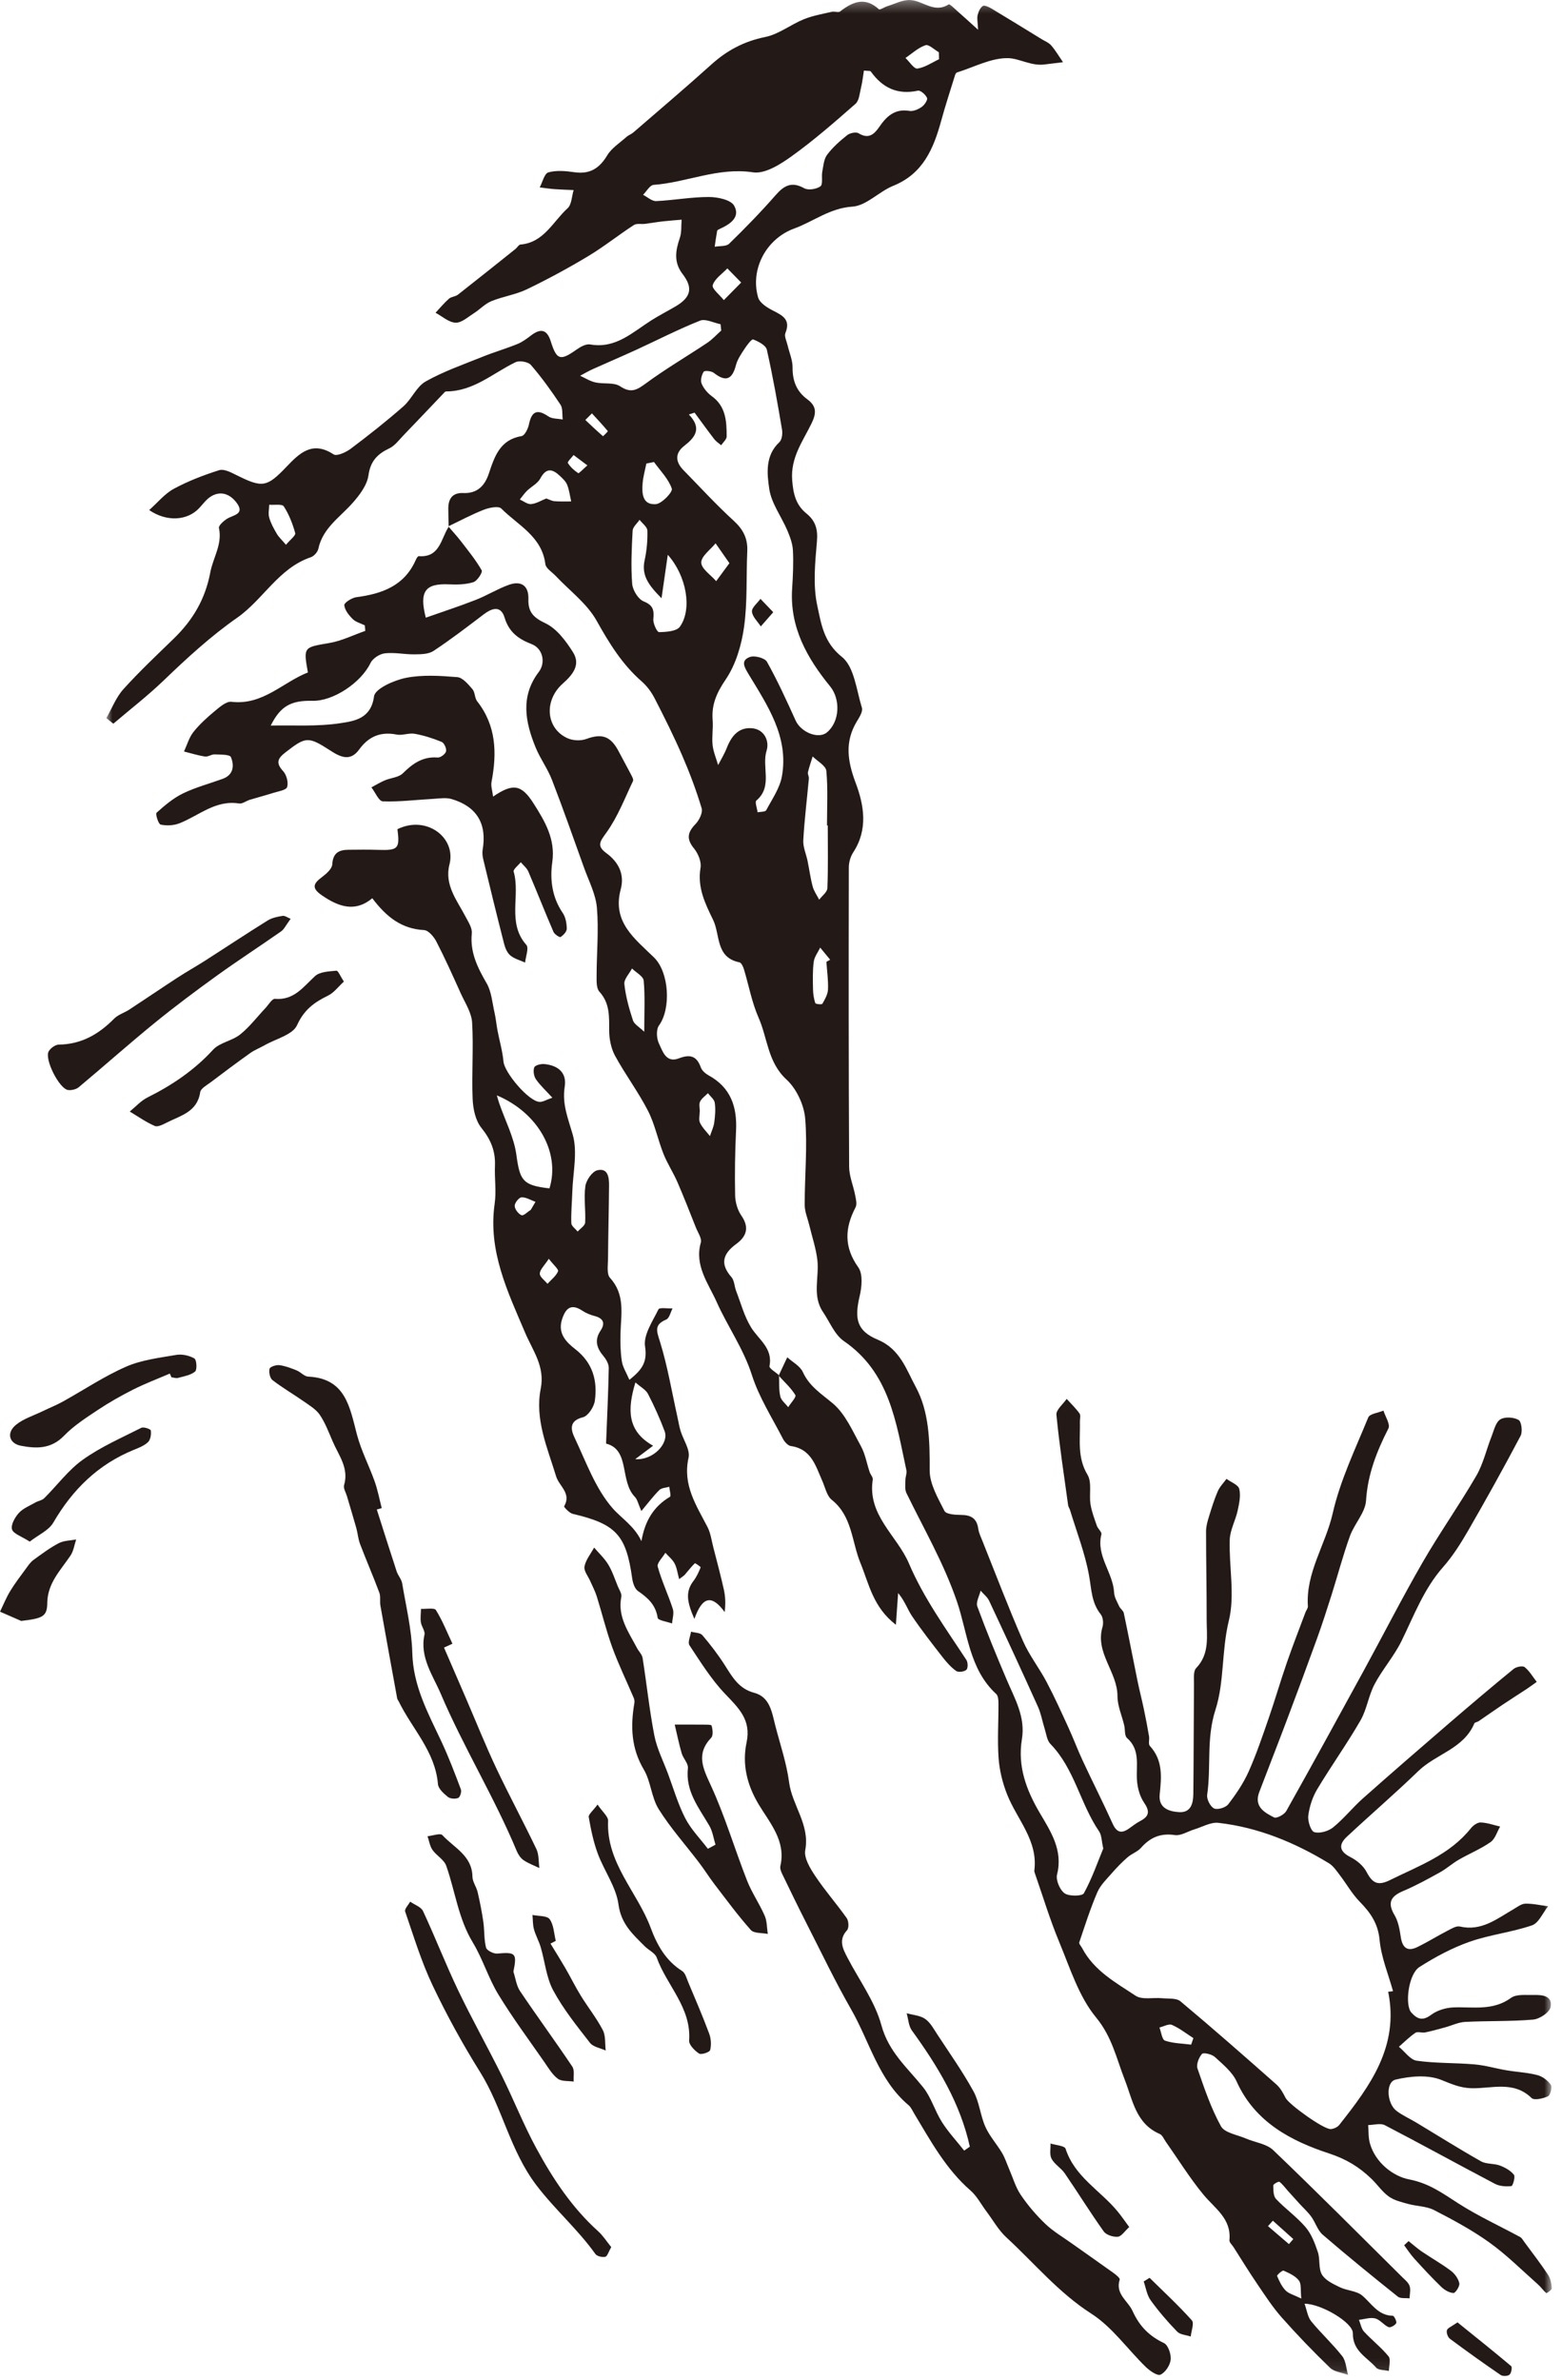 <?xml version="1.0" encoding="UTF-8"?>
<svg width="132px" height="201px" viewBox="0 0 132 201" version="1.1" xmlns="http://www.w3.org/2000/svg" xmlns:xlink="http://www.w3.org/1999/xlink">
    <!-- Generator: Sketch 60 (88103) - https://sketch.com -->
    <title>figure39</title>
    <desc>Created with Sketch.</desc>
    <defs>
        <polygon id="path-1" points="0.984 0.332 123.136 0.332 123.136 200.91 0.984 200.91"></polygon>
    </defs>
    <g id="页面-1" stroke="none" stroke-width="1" fill="none" fill-rule="evenodd">
        <g id="29-44" transform="translate(-758, -262)">
            <g id="figure39" transform="translate(758, 261)">
                <g id="编组" transform="translate(8, 0.668)">
                    <mask id="mask-2" fill="white">
                        <use xlink:href="#path-1"></use>
                    </mask>
                    <g id="Clip-2"></g>
                    <path d="M99.566,187.888 C99.428,188.041 99.291,188.194 99.153,188.346 C99.745,188.852 100.335,189.358 100.924,189.864 C101.047,189.721 101.169,189.578 101.293,189.437 C100.718,188.92 100.141,188.405 99.566,187.888 L99.566,187.888 Z M41.638,39.637 C41.136,39.262 40.803,39.012 40.471,38.763 C40.297,38.993 39.932,39.343 39.987,39.433 C40.2,39.776 40.523,40.07 40.864,40.293 C40.926,40.334 41.26,39.963 41.638,39.637 L41.638,39.637 Z M42.023,35.245 C41.837,35.431 41.651,35.617 41.465,35.803 C41.959,36.268 42.45,36.735 42.962,37.177 C42.969,37.183 43.383,36.766 43.367,36.746 C42.938,36.23 42.478,35.74 42.023,35.245 L42.023,35.245 Z M101.969,194.463 C101.892,193.757 101.989,193.226 101.766,192.939 C101.468,192.552 100.942,192.314 100.472,192.106 C100.368,192.059 99.895,192.484 99.924,192.554 C100.105,192.992 100.32,193.449 100.644,193.783 C100.903,194.049 101.335,194.15 101.969,194.463 L101.969,194.463 Z M92.66,173.017 C92.724,172.834 92.787,172.652 92.85,172.468 C92.252,172.085 91.683,171.631 91.04,171.352 C90.769,171.235 90.338,171.486 89.981,171.57 C90.132,171.956 90.198,172.594 90.451,172.68 C91.145,172.916 91.918,172.921 92.66,173.017 L92.66,173.017 Z M54.635,24.194 C54.089,23.636 53.778,23.319 53.467,23.001 C53.029,23.464 52.401,23.868 52.23,24.415 C52.139,24.711 52.831,25.25 53.169,25.68 C53.596,25.246 54.026,24.813 54.635,24.194 L54.635,24.194 Z M71.356,5.333 C71.35,5.137 71.344,4.941 71.338,4.745 C70.957,4.53 70.487,4.057 70.209,4.151 C69.594,4.358 69.078,4.851 68.519,5.227 C68.859,5.546 69.237,6.162 69.526,6.122 C70.162,6.035 70.751,5.617 71.356,5.333 L71.356,5.333 Z M16.168,46.344 C16.535,45.9 17.003,45.555 16.948,45.357 C16.73,44.57 16.424,43.779 15.982,43.099 C15.838,42.879 15.175,42.998 14.751,42.962 C14.743,43.327 14.653,43.717 14.752,44.052 C14.887,44.528 15.136,44.978 15.389,45.409 C15.552,45.69 15.806,45.918 16.168,46.344 L16.168,46.344 Z M53.641,47.896 C53.163,47.209 52.818,46.714 52.471,46.22 C52.036,46.762 51.255,47.307 51.261,47.844 C51.267,48.372 52.071,48.892 52.523,49.415 C52.853,48.967 53.182,48.519 53.641,47.896 L53.641,47.896 Z M61.836,81.566 C61.941,81.507 62.047,81.448 62.156,81.389 C61.874,81.047 61.593,80.706 61.312,80.365 C61.121,80.763 60.819,81.148 60.766,81.564 C60.666,82.33 60.691,83.116 60.706,83.892 C60.714,84.284 60.776,84.685 60.898,85.055 C60.923,85.137 61.45,85.189 61.495,85.111 C61.709,84.736 61.953,84.317 61.971,83.904 C62.004,83.127 61.889,82.345 61.836,81.566 L61.836,81.566 Z M47.267,39.353 C47.053,39.396 46.837,39.438 46.623,39.481 C46.514,40.024 46.358,40.563 46.309,41.112 C46.231,41.981 46.276,42.995 47.422,42.912 C47.932,42.875 48.867,41.88 48.773,41.603 C48.493,40.778 47.8,40.093 47.267,39.353 L47.267,39.353 Z M38.164,42.433 C38.422,42.522 38.638,42.646 38.861,42.663 C39.33,42.7 39.8,42.679 40.27,42.682 C40.163,42.21 40.105,41.72 39.928,41.276 C39.813,40.987 39.547,40.743 39.312,40.521 C38.684,39.932 38.158,39.813 37.661,40.742 C37.432,41.168 36.903,41.426 36.533,41.785 C36.307,42.005 36.129,42.274 35.928,42.52 C36.248,42.659 36.583,42.937 36.885,42.907 C37.327,42.863 37.746,42.598 38.164,42.433 L38.164,42.433 Z M61.952,70.05 L61.886,70.05 C61.886,68.512 61.974,66.965 61.831,65.44 C61.789,65.001 61.081,64.625 60.676,64.221 C60.541,64.662 60.383,65.099 60.279,65.547 C60.24,65.713 60.37,65.911 60.355,66.088 C60.197,67.826 59.98,69.56 59.883,71.301 C59.85,71.87 60.124,72.454 60.243,73.034 C60.392,73.758 60.486,74.496 60.678,75.208 C60.783,75.599 61.038,75.949 61.227,76.317 C61.468,75.994 61.906,75.681 61.919,75.35 C61.989,73.586 61.952,71.818 61.952,70.05 L61.952,70.05 Z M47.904,50.858 C46.816,49.766 46.197,48.936 46.474,47.657 C46.654,46.84 46.731,45.985 46.709,45.15 C46.702,44.839 46.282,44.539 46.048,44.234 C45.843,44.54 45.477,44.838 45.461,45.155 C45.38,46.647 45.309,48.151 45.423,49.635 C45.465,50.172 45.928,50.935 46.391,51.122 C47.203,51.452 47.283,51.863 47.212,52.612 C47.175,52.983 47.526,53.723 47.691,53.72 C48.297,53.71 49.175,53.655 49.456,53.262 C50.514,51.778 50.02,48.967 48.432,47.188 C48.255,48.409 48.1,49.486 47.904,50.858 L47.904,50.858 Z M52.95,28.249 C52.931,28.072 52.911,27.894 52.892,27.715 C52.309,27.6 51.623,27.23 51.157,27.414 C49.313,28.147 47.544,29.061 45.737,29.89 C44.533,30.442 43.312,30.958 42.105,31.503 C41.736,31.669 41.383,31.877 41.025,32.067 C41.453,32.261 41.865,32.531 42.316,32.631 C43.008,32.785 43.873,32.605 44.404,32.957 C45.331,33.574 45.831,33.264 46.6,32.699 C48.258,31.478 50.047,30.436 51.763,29.291 C52.197,29.001 52.556,28.599 52.95,28.249 L52.95,28.249 Z M65.008,6.292 C64.93,6.775 64.879,7.258 64.764,7.725 C64.648,8.201 64.612,8.824 64.294,9.102 C62.547,10.636 60.788,12.171 58.903,13.526 C57.952,14.209 56.647,15.039 55.641,14.887 C52.684,14.437 50.044,15.743 47.23,15.947 C46.916,15.97 46.639,16.494 46.343,16.786 C46.714,16.973 47.09,17.332 47.452,17.316 C48.938,17.248 50.419,16.968 51.904,16.97 C52.642,16.971 53.754,17.201 54.039,17.701 C54.594,18.679 53.691,19.275 52.825,19.665 C52.742,19.703 52.617,19.762 52.605,19.828 C52.522,20.274 52.462,20.723 52.397,21.171 C52.812,21.095 53.367,21.163 53.617,20.919 C54.977,19.595 56.306,18.231 57.556,16.803 C58.275,15.983 58.917,15.647 59.965,16.232 C60.306,16.421 60.998,16.31 61.334,16.066 C61.559,15.901 61.41,15.259 61.487,14.841 C61.581,14.35 61.617,13.779 61.895,13.406 C62.364,12.779 62.972,12.241 63.59,11.749 C63.822,11.565 64.34,11.454 64.558,11.588 C65.4,12.104 65.871,11.682 66.305,11.05 C66.919,10.154 67.624,9.493 68.853,9.699 C69.175,9.752 69.597,9.567 69.885,9.367 C70.121,9.204 70.412,8.777 70.341,8.606 C70.227,8.328 69.788,7.943 69.57,7.99 C67.847,8.362 66.579,7.756 65.59,6.371 C65.537,6.297 65.329,6.331 65.008,6.292 L65.008,6.292 Z M85.234,156.452 C85.087,155.81 85.102,155.327 84.882,155.007 C83.284,152.673 82.811,149.716 80.767,147.622 C80.475,147.322 80.421,146.78 80.282,146.341 C80.087,145.726 79.981,145.073 79.719,144.489 C78.368,141.493 76.989,138.511 75.591,135.536 C75.438,135.208 75.112,134.96 74.867,134.675 C74.763,135.124 74.457,135.648 74.59,136.009 C75.353,138.088 76.197,140.139 77.064,142.178 C77.754,143.797 78.669,145.337 78.359,147.218 C77.984,149.501 78.716,151.49 79.868,153.448 C80.787,155.008 81.847,156.593 81.329,158.646 C81.21,159.116 81.561,159.948 81.966,160.237 C82.344,160.507 83.457,160.486 83.594,160.235 C84.281,158.988 84.751,157.621 85.234,156.452 L85.234,156.452 Z M50.697,35.184 L50.214,35.339 C51.343,36.521 50.748,37.267 49.819,37.992 C49.026,38.61 49.071,39.337 49.752,40.034 C51.16,41.473 52.522,42.96 54.005,44.315 C54.804,45.046 55.197,45.813 55.15,46.877 C55.054,49.019 55.172,51.187 54.876,53.298 C54.66,54.824 54.182,56.455 53.334,57.707 C52.569,58.833 52.117,59.833 52.224,61.156 C52.279,61.851 52.145,62.564 52.219,63.256 C52.282,63.83 52.525,64.385 52.687,64.949 C52.934,64.467 53.224,64.002 53.419,63.5 C53.807,62.502 54.425,61.731 55.56,61.838 C56.618,61.939 57.029,62.949 56.785,63.719 C56.346,65.101 57.325,66.758 55.919,67.942 C55.775,68.062 55.98,68.596 56.023,68.938 C56.273,68.884 56.672,68.909 56.749,68.763 C57.245,67.832 57.895,66.905 58.077,65.901 C58.673,62.568 56.864,59.926 55.261,57.273 C54.895,56.666 54.571,56.117 55.368,55.821 C55.764,55.674 56.63,55.902 56.812,56.224 C57.711,57.829 58.477,59.511 59.239,61.191 C59.687,62.181 61.16,62.783 61.877,62.193 C62.972,61.289 63.042,59.395 62.154,58.305 C60.2,55.91 58.727,53.305 58.941,50.048 C59.011,48.976 59.062,47.896 59.008,46.825 C58.98,46.254 58.764,45.673 58.538,45.138 C58.035,43.957 57.188,42.845 57.008,41.626 C56.816,40.326 56.651,38.814 57.859,37.681 C58.081,37.474 58.147,36.957 58.087,36.617 C57.705,34.359 57.31,32.099 56.803,29.867 C56.718,29.494 56.09,29.17 55.647,29.001 C55.517,28.952 55.114,29.495 54.907,29.813 C54.627,30.241 54.318,30.688 54.193,31.171 C53.877,32.389 53.333,32.62 52.324,31.824 C52.12,31.663 51.542,31.612 51.468,31.726 C51.292,31.996 51.175,32.453 51.291,32.73 C51.459,33.138 51.794,33.534 52.156,33.796 C53.349,34.661 53.407,35.924 53.408,37.197 C53.408,37.443 53.106,37.69 52.944,37.936 C52.748,37.769 52.519,37.628 52.365,37.429 C51.795,36.691 51.252,35.934 50.697,35.184 L50.697,35.184 Z M109.311,168.552 C109.448,168.535 109.585,168.519 109.721,168.503 C109.323,167.062 108.722,165.64 108.585,164.174 C108.454,162.775 107.806,161.865 106.9,160.939 C106.254,160.28 105.793,159.444 105.225,158.704 C104.948,158.343 104.674,157.924 104.299,157.697 C101.415,155.943 98.334,154.669 94.959,154.285 C94.314,154.212 93.611,154.633 92.936,154.836 C92.38,155.003 91.797,155.395 91.282,155.318 C90.073,155.139 89.203,155.514 88.424,156.395 C88.129,156.73 87.641,156.888 87.294,157.189 C86.826,157.598 86.383,158.047 85.975,158.518 C85.525,159.035 84.993,159.54 84.731,160.151 C84.141,161.527 83.683,162.961 83.206,164.382 C83.165,164.503 83.365,164.704 83.451,164.869 C84.448,166.774 86.285,167.775 87.966,168.887 C88.519,169.252 89.454,169.024 90.21,169.097 C90.737,169.148 91.41,169.068 91.757,169.359 C94.499,171.652 97.183,174.011 99.862,176.377 C100.197,176.672 100.433,177.105 100.638,177.513 C100.918,178.069 103.888,180.204 104.471,180.15 C104.719,180.127 105.031,179.987 105.181,179.795 C107.775,176.511 110.251,173.174 109.311,168.552 L109.311,168.552 Z M29.916,44.819 C29.904,44.304 29.884,43.789 29.884,43.274 C29.886,42.435 30.253,41.932 31.154,41.972 C32.334,42.025 32.971,41.35 33.31,40.329 C33.794,38.883 34.251,37.467 36.081,37.162 C36.34,37.119 36.621,36.551 36.697,36.186 C36.923,35.087 37.373,34.838 38.343,35.501 C38.658,35.717 39.145,35.682 39.553,35.762 C39.498,35.338 39.575,34.827 39.364,34.508 C38.593,33.346 37.773,32.207 36.864,31.155 C36.632,30.887 35.895,30.763 35.562,30.925 C33.656,31.848 32.017,33.383 29.72,33.391 C29.675,33.391 29.619,33.409 29.59,33.44 C28.416,34.67 27.248,35.908 26.067,37.132 C25.701,37.512 25.358,37.981 24.904,38.197 C23.898,38.675 23.309,39.265 23.137,40.479 C23.02,41.31 22.387,42.147 21.794,42.814 C20.72,44.028 19.273,44.931 18.901,46.684 C18.841,46.958 18.538,47.302 18.273,47.392 C15.543,48.316 14.242,50.966 12.062,52.49 C9.794,54.075 7.806,55.906 5.832,57.802 C4.486,59.095 3.001,60.242 1.577,61.454 C1.379,61.297 1.181,61.14 0.984,60.983 C1.458,60.16 1.808,59.228 2.429,58.538 C3.776,57.045 5.247,55.664 6.691,54.261 C8.293,52.705 9.348,50.937 9.774,48.663 C10.005,47.428 10.803,46.311 10.502,44.926 C10.46,44.719 10.896,44.328 11.187,44.147 C11.698,43.826 12.691,43.774 12.03,42.843 C11.523,42.13 10.719,41.71 9.823,42.263 C9.437,42.501 9.15,42.906 8.832,43.247 C7.846,44.301 6.109,44.439 4.607,43.412 C5.322,42.778 5.918,42.032 6.691,41.614 C7.901,40.959 9.209,40.459 10.521,40.043 C10.918,39.917 11.505,40.219 11.948,40.441 C14.159,41.544 14.533,41.513 16.203,39.762 C17.323,38.588 18.402,37.537 20.191,38.708 C20.462,38.886 21.244,38.53 21.645,38.228 C23.165,37.084 24.662,35.906 26.09,34.652 C26.794,34.034 27.195,32.988 27.97,32.551 C29.477,31.701 31.142,31.124 32.755,30.473 C33.73,30.079 34.745,29.784 35.719,29.39 C36.136,29.221 36.517,28.938 36.88,28.661 C37.684,28.048 38.222,28.144 38.544,29.162 C39.044,30.758 39.349,30.829 40.733,29.85 C41.059,29.618 41.526,29.362 41.874,29.423 C44.038,29.804 45.452,28.393 47.045,27.386 C47.715,26.963 48.423,26.603 49.106,26.2 C50.392,25.437 50.584,24.648 49.685,23.478 C48.923,22.486 49.081,21.5 49.45,20.429 C49.612,19.953 49.557,19.403 49.602,18.886 C49.072,18.933 48.541,18.968 48.011,19.029 C47.511,19.085 47.014,19.175 46.514,19.238 C46.196,19.277 45.801,19.183 45.565,19.338 C44.258,20.189 43.033,21.169 41.699,21.971 C40.022,22.978 38.294,23.913 36.532,24.762 C35.587,25.218 34.498,25.369 33.52,25.771 C32.98,25.992 32.55,26.47 32.044,26.789 C31.546,27.105 31.003,27.607 30.498,27.585 C29.924,27.562 29.369,27.048 28.806,26.747 C29.18,26.348 29.53,25.921 29.939,25.561 C30.137,25.386 30.485,25.386 30.698,25.22 C32.331,23.943 33.949,22.646 35.569,21.353 C35.714,21.237 35.834,20.997 35.977,20.986 C37.964,20.823 38.725,19.046 39.964,17.924 C40.312,17.608 40.316,16.909 40.477,16.384 C39.944,16.361 39.41,16.348 38.877,16.308 C38.453,16.277 38.032,16.211 37.609,16.16 C37.847,15.717 38.005,14.986 38.34,14.891 C39.026,14.7 39.821,14.773 40.548,14.878 C41.846,15.065 42.654,14.554 43.315,13.452 C43.687,12.834 44.374,12.403 44.934,11.903 C45.105,11.749 45.343,11.672 45.519,11.521 C47.727,9.613 49.956,7.725 52.124,5.772 C53.446,4.581 54.892,3.817 56.667,3.457 C57.809,3.226 58.819,2.409 59.931,1.957 C60.684,1.651 61.505,1.512 62.303,1.326 C62.526,1.273 62.844,1.413 62.992,1.301 C64.052,0.482 65.094,0.034 66.273,1.115 C66.361,1.194 66.746,0.926 67.001,0.849 C67.639,0.655 68.294,0.3 68.927,0.334 C69.998,0.391 70.951,1.483 72.168,0.703 C72.255,0.647 72.659,1.055 72.9,1.266 C73.412,1.715 73.915,2.177 74.656,2.846 C74.626,2.207 74.55,1.895 74.617,1.615 C74.683,1.328 74.829,0.987 75.052,0.84 C75.192,0.747 75.567,0.923 75.79,1.056 C77.207,1.904 78.612,2.773 80.02,3.636 C80.299,3.807 80.632,3.934 80.837,4.171 C81.21,4.608 81.504,5.111 81.832,5.586 C81.294,5.652 80.758,5.718 80.222,5.782 C79.144,5.909 78.129,5.27 77.218,5.244 C75.781,5.204 74.319,6.001 72.871,6.453 C72.799,6.476 72.736,6.59 72.71,6.674 C72.311,7.961 71.891,9.242 71.535,10.54 C70.889,12.894 70.001,15.008 67.489,16.023 C66.285,16.508 65.218,17.706 64.037,17.783 C62.123,17.907 60.752,19.037 59.115,19.634 C56.751,20.494 55.374,23.078 56.069,25.461 C56.203,25.917 56.831,26.315 57.322,26.563 C58.141,26.979 58.833,27.327 58.373,28.458 C58.258,28.735 58.478,29.152 58.559,29.501 C58.703,30.124 58.984,30.746 58.978,31.367 C58.968,32.492 59.312,33.384 60.214,34.049 C60.989,34.619 61.023,35.181 60.584,36.085 C59.849,37.598 58.794,38.978 58.946,40.899 C59.039,42.075 59.264,42.984 60.157,43.707 C60.913,44.321 61.123,45.03 61.038,46.04 C60.883,47.853 60.687,49.752 61.068,51.492 C61.392,52.975 61.593,54.579 63.142,55.809 C64.192,56.642 64.374,58.614 64.837,60.109 C64.934,60.422 64.623,60.909 64.409,61.263 C63.371,62.982 63.62,64.617 64.306,66.443 C65.017,68.331 65.371,70.385 64.109,72.311 C63.873,72.67 63.731,73.162 63.731,73.594 C63.715,82.021 63.714,90.448 63.758,98.874 C63.761,99.672 64.112,100.465 64.264,101.266 C64.331,101.607 64.442,102.034 64.3,102.302 C63.383,104.053 63.312,105.657 64.534,107.373 C64.931,107.933 64.832,109.016 64.65,109.786 C64.195,111.717 64.391,112.737 66.195,113.489 C68.061,114.268 68.609,116.036 69.382,117.459 C70.529,119.571 70.576,122.057 70.564,124.508 C70.558,125.66 71.263,126.854 71.814,127.945 C71.957,128.226 72.728,128.277 73.212,128.279 C74.044,128.284 74.544,128.56 74.668,129.436 C74.719,129.798 74.889,130.146 75.028,130.492 C76.154,133.303 77.231,136.137 78.442,138.912 C78.969,140.126 79.817,141.199 80.439,142.376 C81.106,143.635 81.692,144.937 82.287,146.233 C82.712,147.16 83.069,148.12 83.501,149.045 C84.329,150.82 85.216,152.566 86.022,154.349 C86.368,155.117 86.784,155.215 87.428,154.751 C87.733,154.533 88.032,154.302 88.362,154.129 C89.129,153.727 89.18,153.306 88.677,152.571 C88.311,152.036 88.121,151.305 88.079,150.648 C88.002,149.414 88.379,148.123 87.24,147.118 C87.02,146.924 87.09,146.412 87.004,146.053 C86.811,145.228 86.434,144.407 86.434,143.584 C86.436,141.534 84.526,139.928 85.168,137.746 C85.263,137.423 85.216,136.917 85.019,136.671 C84.233,135.695 84.242,134.56 84.034,133.407 C83.697,131.522 82.981,129.703 82.422,127.859 C82.382,127.725 82.285,127.604 82.266,127.469 C81.915,124.921 81.522,122.378 81.275,119.82 C81.234,119.405 81.837,118.927 82.141,118.479 C82.51,118.886 82.91,119.27 83.23,119.712 C83.341,119.868 83.254,120.168 83.26,120.402 C83.297,121.916 83.02,123.426 83.901,124.887 C84.29,125.529 84.026,126.538 84.154,127.367 C84.251,127.99 84.484,128.594 84.692,129.195 C84.781,129.454 85.124,129.724 85.076,129.918 C84.615,131.745 86.061,133.14 86.15,134.839 C86.169,135.232 86.404,135.62 86.578,135.994 C86.672,136.202 86.924,136.36 86.969,136.569 C87.371,138.473 87.737,140.386 88.127,142.293 C88.293,143.1 88.501,143.898 88.669,144.704 C88.829,145.459 88.971,146.219 89.102,146.98 C89.147,147.25 89.026,147.633 89.171,147.79 C90.29,149.002 90.154,150.421 90.002,151.889 C89.885,153.031 90.778,153.331 91.641,153.381 C92.656,153.44 92.837,152.619 92.844,151.833 C92.879,148.744 92.874,145.656 92.9,142.568 C92.904,142.107 92.829,141.483 93.085,141.216 C94.251,139.996 93.969,138.52 93.971,137.096 C93.975,134.615 93.921,132.134 93.921,129.653 C93.921,129.248 94.04,128.833 94.16,128.441 C94.382,127.713 94.608,126.981 94.909,126.284 C95.075,125.899 95.397,125.58 95.648,125.233 C96.026,125.514 96.644,125.737 96.728,126.089 C96.868,126.662 96.716,127.333 96.584,127.94 C96.403,128.76 95.95,129.554 95.922,130.369 C95.85,132.659 96.376,135.061 95.844,137.218 C95.225,139.742 95.471,142.399 94.716,144.732 C93.924,147.181 94.362,149.548 94.014,151.922 C93.962,152.288 94.278,152.911 94.594,153.067 C94.882,153.208 95.573,153.004 95.79,152.724 C96.451,151.867 97.076,150.948 97.516,149.963 C98.174,148.491 98.692,146.951 99.222,145.424 C99.758,143.874 100.213,142.296 100.751,140.746 C101.243,139.323 101.793,137.918 102.32,136.507 C102.385,136.333 102.538,136.159 102.526,135.994 C102.334,133.152 104.019,130.802 104.62,128.156 C105.251,125.367 106.534,122.719 107.626,120.048 C107.754,119.733 108.469,119.658 108.913,119.471 C109.069,119.979 109.504,120.63 109.332,120.972 C108.349,122.906 107.581,124.836 107.441,127.066 C107.376,128.088 106.451,129.029 106.079,130.065 C105.487,131.705 105.044,133.399 104.517,135.063 C104.129,136.291 103.731,137.519 103.294,138.731 C102.451,141.06 101.587,143.382 100.713,145.7 C99.96,147.7 99.175,149.69 98.415,151.689 C97.953,152.904 98.844,153.415 99.674,153.83 C99.883,153.935 100.531,153.587 100.698,153.29 C102.922,149.329 105.106,145.346 107.284,141.359 C108.933,138.339 110.499,135.27 112.218,132.29 C113.651,129.806 115.316,127.455 116.757,124.976 C117.349,123.956 117.612,122.747 118.052,121.636 C118.251,121.129 118.395,120.457 118.785,120.212 C119.165,119.973 119.922,120.021 120.332,120.258 C120.579,120.403 120.683,121.254 120.499,121.602 C119.075,124.3 117.591,126.968 116.066,129.61 C115.445,130.684 114.77,131.755 113.954,132.68 C112.326,134.522 111.496,136.77 110.442,138.92 C109.814,140.202 108.835,141.309 108.162,142.575 C107.651,143.536 107.51,144.702 106.969,145.641 C105.823,147.624 104.483,149.494 103.305,151.461 C102.912,152.121 102.656,152.919 102.559,153.683 C102.501,154.143 102.776,154.988 103.07,155.071 C103.535,155.204 104.26,154.992 104.663,154.664 C105.567,153.933 106.302,152.996 107.174,152.222 C109.575,150.092 112.001,147.992 114.43,145.9 C116.239,144.343 118.059,142.801 119.906,141.291 C120.129,141.108 120.671,140.996 120.843,141.133 C121.254,141.459 121.532,141.953 121.864,142.38 C121.584,142.579 121.308,142.786 121.022,142.976 C120.338,143.427 119.644,143.863 118.965,144.319 C118.29,144.771 117.627,145.243 116.956,145.7 C116.841,145.778 116.632,145.792 116.591,145.889 C115.695,148.029 113.353,148.465 111.861,149.909 C109.897,151.812 107.816,153.593 105.817,155.461 C105.1,156.131 105.171,156.701 106.135,157.187 C106.668,157.456 107.216,157.918 107.487,158.436 C107.978,159.376 108.433,159.63 109.466,159.119 C111.915,157.909 114.519,156.984 116.305,154.738 C116.496,154.498 116.859,154.242 117.13,154.253 C117.681,154.274 118.225,154.473 118.772,154.599 C118.508,155.047 118.35,155.644 117.963,155.912 C117.126,156.496 116.159,156.89 115.269,157.404 C114.719,157.722 114.237,158.161 113.683,158.468 C112.672,159.027 111.657,159.586 110.597,160.034 C109.552,160.476 109.209,161.001 109.844,162.073 C110.159,162.599 110.278,163.272 110.37,163.896 C110.502,164.809 110.906,165.202 111.785,164.773 C112.656,164.348 113.481,163.832 114.341,163.387 C114.663,163.22 115.067,162.973 115.371,163.042 C117.195,163.463 118.499,162.39 119.903,161.579 C120.225,161.394 120.567,161.117 120.904,161.111 C121.543,161.098 122.183,161.25 122.825,161.333 C122.377,161.889 122.035,162.747 121.466,162.942 C119.749,163.531 117.897,163.73 116.186,164.331 C114.704,164.853 113.278,165.617 111.95,166.465 C111.017,167.059 110.7,169.683 111.27,170.311 C111.784,170.875 112.231,171.033 112.945,170.497 C113.451,170.119 114.183,169.898 114.826,169.874 C116.486,169.812 118.162,170.184 119.692,169.068 C120.15,168.735 120.96,168.842 121.609,168.825 C122.332,168.805 123.231,168.891 123.034,169.852 C122.942,170.299 122.106,170.855 121.567,170.902 C119.66,171.067 117.734,171 115.82,171.097 C115.249,171.125 114.692,171.404 114.126,171.557 C113.564,171.71 113.004,171.871 112.434,171.987 C112.168,172.04 111.805,171.889 111.614,172.018 C111.111,172.356 110.677,172.797 110.216,173.198 C110.716,173.608 111.174,174.298 111.722,174.375 C113.332,174.604 114.981,174.545 116.606,174.686 C117.516,174.765 118.407,175.033 119.311,175.185 C120.18,175.331 121.072,175.37 121.918,175.59 C122.347,175.701 122.797,176.039 123.05,176.406 C123.186,176.602 123.019,177.283 122.819,177.377 C122.404,177.571 121.653,177.744 121.428,177.527 C119.901,176.039 118.052,176.744 116.343,176.699 C115.379,176.672 114.644,176.334 113.784,175.992 C112.66,175.545 111.171,175.677 109.938,175.971 C109.085,176.174 109.183,177.98 110.019,178.616 C110.537,179.008 111.15,179.276 111.71,179.614 C113.522,180.704 115.314,181.832 117.154,182.872 C117.606,183.127 118.237,183.038 118.743,183.226 C119.184,183.39 119.653,183.651 119.936,184.006 C120.075,184.179 119.841,184.953 119.727,184.965 C119.269,185.012 118.731,184.982 118.332,184.772 C115.222,183.14 112.147,181.44 109.031,179.822 C108.659,179.629 108.094,179.805 107.621,179.81 C107.662,180.319 107.629,180.849 107.76,181.332 C108.228,183.023 109.784,184.151 111.069,184.397 C112.773,184.724 113.919,185.58 115.248,186.431 C116.907,187.495 118.719,188.322 120.459,189.266 C120.609,189.348 120.707,189.536 120.817,189.685 C121.493,190.606 122.195,191.51 122.826,192.462 C123.034,192.776 123.109,193.207 123.137,193.593 C123.145,193.724 122.707,194.026 122.677,194.001 C122.415,193.785 122.219,193.489 121.963,193.263 C120.614,192.07 119.331,190.782 117.874,189.736 C116.409,188.684 114.799,187.819 113.192,186.992 C112.54,186.658 111.716,186.67 110.986,186.469 C110.424,186.314 109.814,186.171 109.358,185.842 C108.797,185.439 108.395,184.825 107.888,184.34 C106.864,183.357 105.791,182.692 104.314,182.207 C101.115,181.158 98.049,179.564 96.507,176.137 C96.142,175.328 95.347,174.688 94.665,174.061 C94.412,173.827 93.704,173.662 93.576,173.803 C93.308,174.102 93.079,174.693 93.198,175.038 C93.769,176.698 94.337,178.385 95.18,179.911 C95.49,180.471 96.547,180.628 97.276,180.942 C98.052,181.278 99.029,181.387 99.597,181.93 C103.284,185.454 106.882,189.069 110.504,192.658 C110.737,192.887 111.028,193.118 111.123,193.406 C111.224,193.718 111.129,194.096 111.118,194.446 C110.784,194.404 110.353,194.481 110.127,194.301 C107.986,192.59 105.856,190.861 103.779,189.072 C103.343,188.697 103.165,188.034 102.809,187.546 C102.519,187.145 102.141,186.807 101.805,186.439 C101.481,186.085 101.16,185.729 100.838,185.371 C100.603,185.109 100.395,184.809 100.12,184.602 C100.05,184.551 99.6,184.8 99.6,184.907 C99.606,185.296 99.6,185.806 99.831,186.05 C100.621,186.888 101.588,187.563 102.332,188.435 C102.825,189.015 103.121,189.8 103.368,190.539 C103.573,191.149 103.406,191.927 103.716,192.444 C104.007,192.931 104.675,193.239 105.234,193.509 C105.838,193.802 106.639,193.805 107.12,194.212 C107.919,194.893 108.454,195.897 109.704,195.918 C109.814,195.919 110.058,196.41 109.99,196.541 C109.891,196.728 109.493,196.944 109.341,196.877 C108.933,196.697 108.623,196.246 108.212,196.141 C107.793,196.034 107.3,196.209 106.841,196.26 C106.98,196.598 107.04,197.007 107.27,197.258 C107.936,197.98 108.728,198.589 109.343,199.346 C109.547,199.598 109.373,200.16 109.371,200.581 C108.999,200.491 108.487,200.524 108.284,200.288 C107.522,199.414 106.303,198.908 106.325,197.385 C106.337,196.488 103.62,194.888 102.243,194.902 C102.445,195.457 102.507,196.015 102.805,196.381 C103.635,197.399 104.618,198.295 105.427,199.327 C105.746,199.735 105.764,200.376 105.921,200.91 C105.404,200.717 104.76,200.659 104.395,200.308 C102.981,198.946 101.617,197.528 100.314,196.059 C99.549,195.195 98.912,194.212 98.26,193.254 C97.561,192.228 96.912,191.168 96.243,190.121 C96.117,189.926 95.877,189.714 95.895,189.53 C96.073,187.703 94.657,186.852 93.691,185.678 C92.531,184.27 91.564,182.702 90.51,181.205 C90.353,180.982 90.228,180.659 90.01,180.565 C87.978,179.682 87.731,177.721 87.04,175.958 C86.347,174.187 85.972,172.35 84.627,170.723 C83.162,168.95 82.425,166.542 81.513,164.353 C80.728,162.472 80.139,160.508 79.466,158.58 C79.436,158.493 79.397,158.395 79.409,158.308 C79.733,155.771 77.944,154.002 77.108,151.885 C76.725,150.921 76.466,149.866 76.389,148.834 C76.278,147.298 76.385,145.747 76.377,144.202 C76.376,143.931 76.356,143.559 76.189,143.405 C73.897,141.309 73.763,138.189 72.859,135.565 C71.743,132.319 70.067,129.447 68.597,126.427 C68.45,126.12 68.513,125.701 68.513,125.334 C68.514,125.056 68.651,124.761 68.596,124.502 C67.719,120.447 67.18,116.253 63.313,113.596 C62.532,113.059 62.12,111.981 61.55,111.142 C60.618,109.768 61.237,108.227 61.075,106.771 C60.962,105.78 60.632,104.814 60.398,103.836 C60.258,103.254 60.002,102.673 60.002,102.091 C59.998,99.659 60.245,97.212 60.044,94.801 C59.947,93.649 59.309,92.284 58.465,91.508 C56.871,90.045 56.873,88.022 56.106,86.286 C55.533,84.987 55.279,83.546 54.861,82.175 C54.794,81.961 54.645,81.641 54.486,81.609 C52.453,81.194 52.88,79.284 52.258,78.014 C51.581,76.629 50.919,75.275 51.2,73.624 C51.288,73.118 50.998,72.419 50.653,71.997 C49.999,71.201 50.087,70.642 50.77,69.937 C51.087,69.611 51.404,68.968 51.294,68.597 C50.84,67.081 50.278,65.59 49.648,64.137 C48.938,62.499 48.138,60.9 47.322,59.313 C47.05,58.786 46.673,58.273 46.23,57.885 C44.58,56.446 43.483,54.661 42.419,52.757 C41.608,51.304 40.133,50.221 38.958,48.972 C38.651,48.646 38.133,48.339 38.087,47.978 C37.798,45.637 35.773,44.694 34.361,43.281 C34.126,43.045 33.331,43.209 32.873,43.389 C31.851,43.788 30.878,44.314 29.884,44.788 L29.916,44.819 Z" id="Fill-1" fill="#231916" mask="url(#mask-2)"></path>
                </g>
                <path d="M59.14,94.868 L59.133,94.868 C59.133,95.194 59.03,95.569 59.157,95.835 C59.354,96.246 59.708,96.583 59.995,96.951 C60.121,96.568 60.306,96.193 60.36,95.8 C60.434,95.251 60.481,94.679 60.402,94.137 C60.359,93.845 60.026,93.596 59.824,93.328 C59.596,93.561 59.297,93.762 59.161,94.04 C59.052,94.266 59.14,94.589 59.14,94.868 L59.14,94.868 Z M54.444,88.141 C54.444,86.452 54.518,85.127 54.396,83.82 C54.362,83.452 53.753,83.138 53.409,82.798 C53.179,83.238 52.719,83.702 52.763,84.113 C52.874,85.15 53.161,86.18 53.488,87.177 C53.599,87.514 54.036,87.746 54.444,88.141 L54.444,88.141 Z M37.885,45.457 C38.247,45.882 38.628,46.292 38.967,46.733 C39.578,47.527 40.217,48.308 40.709,49.173 C40.802,49.335 40.332,50.065 40.007,50.168 C39.365,50.37 38.638,50.386 37.953,50.353 C35.939,50.259 35.409,50.93 35.982,53.168 C37.397,52.669 38.82,52.206 40.211,51.662 C41.164,51.29 42.049,50.733 43.011,50.39 C44.033,50.025 44.686,50.457 44.653,51.586 C44.621,52.668 45.046,53.148 46.081,53.634 C47.041,54.084 47.821,55.133 48.42,56.082 C49.087,57.138 48.413,57.976 47.564,58.729 C45.928,60.178 46.142,62.544 47.973,63.355 C48.426,63.556 49.087,63.582 49.551,63.411 C50.873,62.926 51.614,63.166 52.3,64.493 C52.619,65.109 52.963,65.713 53.28,66.33 C53.382,66.531 53.562,66.817 53.493,66.964 C52.793,68.433 52.199,69.989 51.262,71.297 C50.719,72.055 50.382,72.424 51.24,73.053 C52.275,73.812 52.796,74.843 52.455,76.11 C51.712,78.875 53.651,80.286 55.267,81.863 C56.55,83.116 56.724,86.182 55.688,87.61 C55.439,87.954 55.482,88.709 55.686,89.134 C55.997,89.785 56.281,90.805 57.369,90.387 C58.305,90.027 58.873,90.167 59.223,91.151 C59.321,91.426 59.622,91.681 59.894,91.831 C61.755,92.852 62.299,94.482 62.202,96.488 C62.114,98.308 62.086,100.134 62.124,101.955 C62.136,102.532 62.32,103.189 62.644,103.657 C63.342,104.664 63.097,105.422 62.219,106.063 C61.103,106.877 60.815,107.729 61.81,108.861 C62.061,109.147 62.06,109.643 62.208,110.03 C62.607,111.066 62.897,112.173 63.468,113.104 C64.108,114.147 65.325,114.854 65.027,116.378 C64.988,116.575 65.55,116.889 65.833,117.151 C65.859,117.749 65.81,118.363 65.94,118.937 C66.016,119.273 66.376,119.546 66.609,119.847 C66.827,119.497 67.312,118.985 67.215,118.827 C66.845,118.219 66.288,117.722 65.801,117.184 C66.044,116.668 66.286,116.151 66.53,115.634 C66.981,116.045 67.616,116.373 67.848,116.884 C68.404,118.105 69.423,118.722 70.388,119.537 C71.442,120.429 72.056,121.874 72.753,123.138 C73.119,123.801 73.244,124.594 73.491,125.324 C73.565,125.545 73.785,125.768 73.755,125.962 C73.286,128.977 75.801,130.681 76.809,133.041 C78.068,135.99 79.931,138.545 81.665,141.193 C81.801,141.4 81.81,141.897 81.667,142.027 C81.485,142.193 80.989,142.26 80.801,142.126 C80.358,141.81 79.98,141.379 79.641,140.943 C78.762,139.814 77.879,138.683 77.077,137.501 C76.688,136.927 76.476,136.233 75.898,135.545 C75.842,136.33 75.787,137.115 75.709,138.225 C73.766,136.729 73.438,134.769 72.713,133.01 C71.974,131.211 72.026,129.061 70.293,127.675 C69.871,127.337 69.735,126.63 69.492,126.081 C68.927,124.807 68.568,123.376 66.832,123.13 C66.579,123.094 66.292,122.768 66.158,122.507 C65.246,120.736 64.145,119.02 63.545,117.146 C62.825,114.892 61.472,113.01 60.548,110.929 C59.897,109.462 58.662,107.885 59.223,105.952 C59.327,105.594 58.973,105.093 58.804,104.668 C58.293,103.384 57.793,102.095 57.242,100.828 C56.89,100.02 56.394,99.272 56.069,98.455 C55.592,97.255 55.341,95.949 54.756,94.81 C53.936,93.213 52.84,91.756 51.98,90.176 C51.641,89.553 51.482,88.759 51.48,88.042 C51.476,86.856 51.545,85.73 50.65,84.751 C50.392,84.468 50.416,83.87 50.417,83.417 C50.421,81.499 50.607,79.569 50.443,77.668 C50.343,76.507 49.748,75.384 49.344,74.255 C48.459,71.784 47.588,69.307 46.642,66.859 C46.277,65.916 45.651,65.074 45.267,64.136 C44.386,61.983 43.957,59.822 45.532,57.751 C46.131,56.961 45.879,55.769 44.923,55.399 C43.801,54.966 43.012,54.388 42.641,53.161 C42.329,52.132 41.597,52.34 40.876,52.888 C39.484,53.946 38.092,55.013 36.635,55.976 C36.218,56.253 35.578,56.259 35.039,56.265 C34.2,56.278 33.348,56.083 32.524,56.178 C32.082,56.228 31.495,56.608 31.308,57 C30.523,58.64 28.175,60.236 26.396,60.19 C24.536,60.142 23.68,60.687 22.878,62.28 C24.775,62.238 26.814,62.38 28.784,62.076 C29.924,61.9 31.357,61.712 31.608,59.814 C31.694,59.163 33.301,58.449 34.309,58.25 C35.707,57.973 37.203,58.073 38.643,58.19 C39.1,58.227 39.564,58.791 39.922,59.202 C40.15,59.464 40.108,59.954 40.326,60.231 C41.944,62.294 42.002,64.607 41.537,67.037 C41.469,67.399 41.613,67.801 41.669,68.28 C43.346,67.132 44.07,67.243 45.101,68.874 C46.043,70.363 46.948,71.863 46.672,73.809 C46.462,75.297 46.653,76.786 47.557,78.11 C47.802,78.471 47.891,78.991 47.896,79.439 C47.898,79.681 47.61,79.985 47.372,80.139 C47.292,80.19 46.861,79.91 46.772,79.703 C46.044,78.014 45.372,76.301 44.649,74.61 C44.521,74.311 44.228,74.083 44.01,73.821 C43.797,74.09 43.352,74.426 43.408,74.617 C43.991,76.633 42.827,78.942 44.479,80.803 C44.711,81.064 44.423,81.787 44.375,82.296 C43.955,82.105 43.479,81.984 43.134,81.702 C42.869,81.485 42.696,81.084 42.606,80.733 C41.998,78.364 41.42,75.988 40.846,73.611 C40.781,73.342 40.74,73.043 40.786,72.774 C41.164,70.577 40.3,69.124 38.175,68.489 C37.685,68.343 37.113,68.443 36.579,68.472 C35.168,68.55 33.754,68.731 32.348,68.681 C32.014,68.67 31.706,67.912 31.387,67.498 C31.765,67.299 32.131,67.073 32.523,66.907 C33.029,66.693 33.69,66.663 34.044,66.311 C34.884,65.479 35.737,64.88 36.989,64.979 C37.223,64.998 37.637,64.687 37.694,64.461 C37.751,64.228 37.539,63.75 37.328,63.662 C36.596,63.359 35.825,63.115 35.045,62.974 C34.555,62.887 34.003,63.135 33.516,63.039 C32.16,62.775 31.155,63.197 30.351,64.303 C29.606,65.329 28.789,64.958 27.915,64.39 C26.016,63.16 25.832,63.221 24.103,64.56 C23.431,65.08 23.312,65.462 23.931,66.134 C24.217,66.445 24.386,67.088 24.265,67.473 C24.183,67.736 23.514,67.833 23.094,67.967 C22.44,68.176 21.773,68.346 21.116,68.547 C20.805,68.641 20.483,68.905 20.203,68.86 C18.213,68.541 16.81,69.89 15.159,70.536 C14.679,70.723 14.076,70.754 13.576,70.643 C13.383,70.6 13.119,69.742 13.233,69.64 C13.917,69.025 14.647,68.407 15.468,68.009 C16.532,67.493 17.696,67.187 18.814,66.781 C19.746,66.443 19.807,65.651 19.514,64.943 C19.417,64.712 18.619,64.734 18.138,64.715 C17.87,64.703 17.582,64.933 17.327,64.895 C16.727,64.805 16.141,64.617 15.55,64.47 C15.807,63.917 15.974,63.294 16.342,62.829 C16.861,62.175 17.496,61.599 18.143,61.063 C18.56,60.718 19.118,60.222 19.555,60.272 C22.209,60.586 23.892,58.626 26.019,57.794 C25.631,55.63 25.661,55.677 27.823,55.309 C28.867,55.132 29.856,54.636 30.869,54.283 C30.857,54.129 30.845,53.973 30.832,53.818 C30.485,53.646 30.069,53.543 29.807,53.283 C29.482,52.962 29.131,52.524 29.096,52.111 C29.078,51.908 29.728,51.489 30.111,51.438 C32.282,51.153 34.173,50.484 35.136,48.291 C35.19,48.167 35.31,47.967 35.385,47.972 C37.185,48.111 37.252,46.496 37.918,45.49 L37.885,45.457 Z" id="Fill-3" fill="#231916"></path>
                <path d="M44.856,103.178 C44.989,102.954 45.12,102.73 45.252,102.506 C44.858,102.364 44.461,102.108 44.075,102.124 C43.856,102.133 43.49,102.596 43.495,102.848 C43.502,103.129 43.803,103.524 44.072,103.635 C44.242,103.705 44.589,103.345 44.856,103.178 M46.377,107.315 C46.005,107.888 45.629,108.22 45.617,108.565 C45.605,108.844 46.032,109.14 46.266,109.429 C46.578,109.083 46.987,108.778 47.158,108.372 C47.227,108.21 46.77,107.827 46.377,107.315 M53.681,124.237 C55.191,124.353 56.548,122.902 56.167,121.88 C55.764,120.802 55.286,119.747 54.758,118.724 C54.578,118.374 54.147,118.154 53.697,117.758 C53.011,120.027 52.984,121.865 55.19,123.103 C54.624,123.529 54.273,123.792 53.681,124.237 M41.986,93.512 C42.071,93.797 42.124,94.001 42.194,94.201 C42.691,95.639 43.431,97.042 43.635,98.52 C43.935,100.697 44.154,101.115 46.434,101.367 C47.361,98.368 45.489,94.983 41.986,93.512 M54.205,131.163 C54.495,129.461 55.234,128.236 56.617,127.415 C56.727,127.351 56.584,126.862 56.559,126.57 C56.275,126.656 55.91,126.658 55.722,126.843 C55.225,127.332 54.804,127.9 54.2,128.619 C53.922,127.994 53.864,127.642 53.658,127.431 C52.346,126.088 53.264,123.442 51.217,122.923 C51.304,120.67 51.407,118.603 51.444,116.534 C51.45,116.202 51.228,115.811 51.002,115.539 C50.428,114.857 50.211,114.192 50.752,113.381 C51.161,112.767 51.002,112.343 50.251,112.148 C49.895,112.055 49.535,111.913 49.231,111.711 C48.255,111.056 47.794,111.495 47.492,112.442 C47.114,113.624 47.861,114.364 48.617,114.95 C50.09,116.095 50.504,117.602 50.269,119.306 C50.197,119.826 49.699,120.59 49.261,120.699 C48.09,120.99 48.23,121.732 48.547,122.401 C49.523,124.458 50.313,126.72 51.77,128.383 C52.511,129.23 53.612,129.887 54.205,131.163 M53.187,117.535 C54.337,116.637 54.702,115.972 54.511,114.714 C54.364,113.74 55.151,112.593 55.645,111.583 C55.733,111.407 56.422,111.526 56.834,111.507 C56.663,111.83 56.566,112.334 56.303,112.445 C55.263,112.883 55.486,113.402 55.772,114.316 C56.414,116.381 56.77,118.535 57.243,120.655 C57.331,121.047 57.391,121.449 57.507,121.833 C57.739,122.603 58.339,123.44 58.188,124.115 C57.67,126.418 58.843,128.137 59.794,129.981 C60.056,130.493 60.13,131.105 60.278,131.675 C60.584,132.864 60.901,134.049 61.169,135.246 C61.297,135.814 61.328,136.403 61.242,137.152 C60.15,135.656 59.35,135.827 58.681,137.731 C58.075,136.343 57.886,135.458 58.603,134.524 C58.864,134.184 59.047,133.779 59.209,133.379 C59.227,133.331 58.749,133.001 58.721,133.029 C58.41,133.331 58.145,133.68 57.859,134.011 C57.801,134.078 57.717,134.123 57.394,134.371 C57.252,133.855 57.203,133.413 57.008,133.049 C56.828,132.706 56.495,132.444 56.228,132.146 C55.998,132.541 55.498,133.011 55.584,133.32 C55.916,134.533 56.471,135.686 56.859,136.888 C56.977,137.252 56.825,137.704 56.794,138.116 C56.371,137.96 55.611,137.855 55.578,137.64 C55.416,136.548 54.752,135.951 53.917,135.377 C53.633,135.182 53.475,134.678 53.422,134.292 C52.911,130.637 52.057,129.715 48.401,128.857 C48.111,128.788 47.639,128.279 47.675,128.219 C48.312,127.12 47.252,126.525 46.999,125.698 C46.261,123.28 45.181,120.866 45.696,118.283 C46.069,116.409 45.02,115.069 44.389,113.586 C42.901,110.086 41.233,106.669 41.801,102.674 C41.953,101.619 41.785,100.524 41.828,99.449 C41.877,98.213 41.471,97.235 40.679,96.254 C40.179,95.635 39.975,94.646 39.941,93.81 C39.852,91.662 40.026,89.502 39.897,87.36 C39.846,86.513 39.294,85.688 38.925,84.872 C38.267,83.412 37.612,81.949 36.879,80.528 C36.669,80.117 36.208,79.573 35.836,79.553 C33.934,79.452 32.651,78.441 31.462,76.864 C30.02,78.068 28.627,77.601 27.198,76.616 C26.268,75.976 26.509,75.601 27.233,75.058 C27.591,74.789 28.058,74.374 28.079,74.002 C28.133,73.056 28.619,72.779 29.427,72.77 C30.268,72.761 31.111,72.75 31.953,72.778 C33.65,72.832 33.797,72.685 33.587,71.03 C36.044,69.824 38.566,71.746 37.984,74.007 C37.538,75.739 38.62,77.041 39.352,78.438 C39.583,78.877 39.916,79.383 39.87,79.826 C39.711,81.43 40.352,82.713 41.121,84.04 C41.541,84.762 41.6,85.696 41.794,86.539 C41.907,87.033 41.95,87.542 42.044,88.04 C42.211,88.915 42.468,89.781 42.548,90.662 C42.636,91.598 44.666,94.011 45.593,94.064 C45.873,94.079 46.163,93.887 46.678,93.71 C46.114,93.09 45.639,92.661 45.288,92.149 C45.111,91.888 45.041,91.428 45.15,91.148 C45.219,90.965 45.712,90.84 46.001,90.868 C47.133,90.979 47.916,91.573 47.722,92.786 C47.49,94.247 48.007,95.462 48.398,96.818 C48.825,98.305 48.416,100.033 48.364,101.657 C48.336,102.541 48.249,103.427 48.281,104.31 C48.289,104.551 48.629,104.781 48.816,105.016 C49.038,104.763 49.434,104.52 49.45,104.256 C49.505,103.232 49.325,102.184 49.468,101.178 C49.539,100.674 50.044,99.944 50.478,99.839 C51.385,99.621 51.475,100.449 51.469,101.128 C51.453,103.188 51.397,105.246 51.382,107.305 C51.377,107.858 51.255,108.605 51.553,108.929 C52.84,110.34 52.484,111.973 52.437,113.592 C52.413,114.385 52.431,115.191 52.55,115.972 C52.627,116.466 52.928,116.926 53.187,117.535" id="Fill-5" fill="#231916"></path>
                <path d="M81.957,182.303 C81.15,178.63 79.244,175.501 77.063,172.495 C76.781,172.106 76.761,171.527 76.618,171.034 C77.146,171.184 77.755,171.217 78.181,171.513 C78.618,171.816 78.904,172.358 79.21,172.825 C80.25,174.412 81.352,175.967 82.264,177.625 C82.763,178.533 82.843,179.664 83.27,180.623 C83.623,181.413 84.234,182.083 84.682,182.835 C84.933,183.257 85.082,183.739 85.279,184.192 C85.599,184.927 85.822,185.728 86.265,186.38 C86.861,187.26 87.568,188.087 88.338,188.824 C88.995,189.453 89.803,189.927 90.552,190.46 C91.727,191.296 92.913,192.116 94.084,192.959 C94.3,193.116 94.661,193.405 94.622,193.528 C94.235,194.76 95.313,195.311 95.709,196.182 C96.297,197.474 97.114,198.299 98.366,198.894 C98.717,199.06 98.979,199.838 98.93,200.298 C98.879,200.765 98.479,201.372 98.069,201.559 C97.804,201.68 97.167,201.238 96.829,200.91 C95.286,199.412 93.995,197.543 92.228,196.41 C89.453,194.632 87.413,192.145 85.052,189.973 C84.383,189.357 83.919,188.517 83.364,187.778 C82.916,187.182 82.561,186.481 82.011,186.002 C79.927,184.188 78.642,181.812 77.252,179.502 C77.107,179.262 76.991,178.978 76.786,178.805 C74.237,176.663 73.492,173.436 71.927,170.707 C70.588,168.371 69.425,165.934 68.2,163.532 C67.481,162.123 66.791,160.7 66.103,159.276 C66.003,159.071 65.9,158.805 65.947,158.601 C66.436,156.468 65.052,154.966 64.102,153.377 C63.109,151.715 62.707,149.978 63.092,148.157 C63.497,146.238 62.4,145.241 61.259,144.042 C60.102,142.826 59.196,141.363 58.262,139.953 C58.1,139.709 58.342,139.197 58.397,138.808 C58.725,138.902 59.175,138.891 59.358,139.108 C60.045,139.914 60.695,140.763 61.264,141.657 C61.895,142.652 62.438,143.625 63.732,143.97 C65.069,144.325 65.228,145.613 65.516,146.731 C65.927,148.325 66.47,149.906 66.684,151.528 C66.941,153.486 68.454,155.097 68.049,157.258 C67.925,157.921 68.469,158.805 68.902,159.456 C69.719,160.683 70.705,161.796 71.555,163.003 C71.724,163.243 71.753,163.832 71.582,164.02 C70.835,164.842 71.218,165.575 71.614,166.336 C72.6,168.234 73.936,170.033 74.484,172.049 C75.098,174.312 76.688,175.64 78.012,177.29 C78.696,178.144 79.004,179.289 79.601,180.227 C80.144,181.082 80.847,181.836 81.48,182.635 C81.639,182.524 81.798,182.413 81.957,182.303" id="Fill-7" fill="#231916"></path>
                <path d="M60.464,156.8 C60.298,156.265 60.223,155.677 59.948,155.205 C59.064,153.682 57.912,152.292 58.133,150.334 C58.177,149.943 57.735,149.517 57.608,149.08 C57.376,148.287 57.212,147.474 57.018,146.656 C58.001,146.656 58.652,146.649 59.301,146.659 C59.593,146.664 60.104,146.64 60.134,146.741 C60.228,147.062 60.285,147.571 60.102,147.765 C58.79,149.15 59.409,150.352 60.086,151.825 C61.272,154.408 62.083,157.16 63.124,159.813 C63.528,160.846 64.177,161.78 64.623,162.8 C64.824,163.262 64.803,163.821 64.883,164.336 C64.394,164.235 63.717,164.302 63.45,164.003 C62.357,162.776 61.38,161.443 60.377,160.135 C59.925,159.545 59.531,158.91 59.081,158.319 C57.937,156.813 56.661,155.393 55.664,153.797 C55.044,152.806 55.003,151.457 54.403,150.447 C53.33,148.638 53.276,146.78 53.611,144.821 C53.634,144.69 53.61,144.532 53.558,144.409 C52.952,142.986 52.273,141.589 51.743,140.138 C51.228,138.724 50.875,137.25 50.425,135.811 C50.289,135.377 50.068,134.971 49.887,134.552 C49.706,134.133 49.323,133.676 49.393,133.305 C49.499,132.74 49.92,132.236 50.207,131.705 C50.611,132.179 51.083,132.613 51.401,133.138 C51.746,133.705 51.953,134.357 52.209,134.976 C52.329,135.268 52.559,135.599 52.506,135.865 C52.169,137.556 53.117,138.828 53.826,140.182 C53.978,140.471 54.256,140.73 54.304,141.029 C54.65,143.211 54.876,145.413 55.297,147.579 C55.512,148.682 56.046,149.724 56.444,150.789 C56.916,152.055 57.294,153.37 57.908,154.564 C58.392,155.503 59.171,156.29 59.818,157.144 C60.033,157.029 60.249,156.914 60.464,156.8" id="Fill-9" fill="#231916"></path>
                <path d="M31.843,128.492 C32.4,130.233 32.947,131.977 33.519,133.715 C33.634,134.064 33.925,134.371 33.985,134.722 C34.312,136.679 34.793,138.638 34.842,140.604 C34.91,143.38 36.164,145.668 37.286,148.052 C37.91,149.379 38.432,150.756 38.949,152.13 C39.024,152.327 38.877,152.788 38.721,152.851 C38.473,152.952 38.046,152.924 37.847,152.763 C37.495,152.477 37.04,152.069 37.009,151.681 C36.781,148.92 34.82,147.009 33.693,144.694 C33.653,144.61 33.581,144.534 33.565,144.446 C33.087,141.836 32.611,139.225 32.148,136.612 C32.083,136.249 32.18,135.841 32.055,135.508 C31.54,134.13 30.952,132.779 30.428,131.405 C30.264,130.975 30.234,130.496 30.109,130.049 C29.856,129.146 29.58,128.252 29.316,127.352 C29.226,127.045 29.001,126.694 29.078,126.433 C29.502,124.989 28.618,123.914 28.112,122.736 C27.783,121.972 27.486,121.178 27.027,120.497 C26.71,120.028 26.159,119.702 25.677,119.364 C24.802,118.751 23.871,118.213 23.028,117.562 C22.809,117.394 22.707,116.892 22.78,116.601 C22.821,116.433 23.334,116.263 23.609,116.298 C24.107,116.362 24.596,116.551 25.068,116.741 C25.41,116.88 25.712,117.252 26.044,117.266 C29.206,117.415 29.554,119.833 30.161,122.15 C30.518,123.511 31.189,124.787 31.662,126.12 C31.921,126.848 32.064,127.619 32.259,128.37 C32.12,128.41 31.982,128.451 31.843,128.492" id="Fill-11" fill="#231916"></path>
                <path d="M51.654,190.787 C51.424,191.184 51.324,191.568 51.15,191.605 C50.892,191.66 50.452,191.562 50.315,191.369 C48.836,189.291 46.9,187.621 45.341,185.575 C43.083,182.614 42.466,179.025 40.566,175.991 C39.092,173.635 37.746,171.183 36.554,168.674 C35.606,166.678 34.96,164.537 34.238,162.441 C34.168,162.237 34.509,161.891 34.661,161.61 C35.034,161.873 35.584,162.054 35.752,162.413 C36.783,164.624 37.666,166.904 38.718,169.104 C39.879,171.527 41.199,173.873 42.393,176.28 C43.404,178.318 44.242,180.447 45.326,182.443 C46.722,185.016 48.337,187.457 50.545,189.445 C50.971,189.829 51.288,190.337 51.654,190.787" id="Fill-13" fill="#231916"></path>
                <path d="M24.561,78.601 C24.149,79.159 24.011,79.483 23.765,79.655 C21.959,80.92 20.106,82.12 18.317,83.408 C16.529,84.697 14.759,86.019 13.05,87.411 C10.885,89.175 8.797,91.035 6.653,92.825 C6.434,93.007 6.042,93.098 5.754,93.061 C5.011,92.963 3.741,90.462 4.114,89.797 C4.267,89.524 4.675,89.229 4.97,89.225 C6.874,89.201 8.345,88.35 9.642,87.037 C9.986,86.688 10.52,86.535 10.945,86.256 C12.299,85.37 13.636,84.456 14.993,83.574 C15.762,83.073 16.567,82.625 17.341,82.13 C19.1,81.005 20.84,79.848 22.613,78.745 C22.978,78.518 23.447,78.421 23.881,78.354 C24.083,78.324 24.318,78.506 24.561,78.601" id="Fill-15" fill="#231916"></path>
                <path d="M29.06,83.902 C28.585,84.336 28.222,84.844 27.728,85.084 C26.566,85.647 25.695,86.275 25.102,87.588 C24.735,88.397 23.318,88.734 22.368,89.275 C21.964,89.505 21.52,89.673 21.144,89.941 C20.021,90.74 18.915,91.565 17.817,92.398 C17.483,92.65 16.965,92.924 16.917,93.246 C16.673,94.908 15.273,95.215 14.11,95.802 C13.788,95.965 13.334,96.207 13.079,96.096 C12.337,95.776 11.664,95.296 10.965,94.879 C11.463,94.474 11.909,93.965 12.469,93.686 C14.547,92.652 16.418,91.388 18.007,89.657 C18.569,89.046 19.619,88.911 20.294,88.37 C21.092,87.732 21.725,86.888 22.434,86.137 C22.697,85.859 22.992,85.339 23.236,85.36 C24.848,85.498 25.624,84.355 26.622,83.441 C27.032,83.066 27.808,83.044 28.429,82.984 C28.574,82.97 28.766,83.459 29.06,83.902" id="Fill-17" fill="#231916"></path>
                <path d="M43.386,167.524 C43.567,168.076 43.637,168.702 43.948,169.166 C45.392,171.31 46.923,173.395 48.364,175.542 C48.571,175.85 48.449,176.378 48.481,176.806 C48.026,176.737 47.467,176.808 47.14,176.566 C46.672,176.219 46.35,175.66 46.005,175.163 C44.689,173.266 43.306,171.408 42.108,169.439 C41.265,168.053 40.794,166.441 39.953,165.054 C38.729,163.035 38.468,160.73 37.709,158.579 C37.527,158.061 36.884,157.724 36.548,157.239 C36.323,156.914 36.263,156.473 36.129,156.085 C36.56,156.043 37.209,155.799 37.385,155.992 C38.359,157.052 39.898,157.72 39.924,159.498 C39.93,159.932 40.258,160.353 40.362,160.798 C40.555,161.629 40.723,162.469 40.844,163.315 C40.948,164.038 40.895,164.793 41.074,165.491 C41.137,165.733 41.704,166.02 42.015,165.994 C43.571,165.86 43.706,165.955 43.386,167.524" id="Fill-19" fill="#231916"></path>
                <path d="M37.523,140.153 C38.148,141.597 38.775,143.042 39.398,144.486 C40.24,146.436 41.029,148.411 41.934,150.33 C43.023,152.632 44.234,154.877 45.333,157.175 C45.553,157.641 45.505,158.237 45.581,158.772 C45.13,158.554 44.648,158.382 44.239,158.102 C43.986,157.928 43.785,157.616 43.663,157.322 C41.763,152.762 39.157,148.539 37.23,144.014 C36.599,142.533 35.449,140.954 35.871,139.062 C35.941,138.754 35.618,138.376 35.566,138.016 C35.513,137.646 35.569,137.26 35.577,136.881 C36.011,136.905 36.703,136.768 36.836,136.98 C37.392,137.871 37.782,138.867 38.234,139.824 C37.998,139.933 37.761,140.044 37.523,140.153" id="Fill-21" fill="#231916"></path>
                <path d="M14.351,117.009 C13.319,117.453 12.263,117.851 11.261,118.356 C10.227,118.875 9.214,119.451 8.251,120.092 C7.254,120.754 6.221,121.421 5.397,122.273 C4.311,123.393 3.055,123.353 1.76,123.104 C0.769,122.912 0.533,122.021 1.33,121.354 C1.962,120.825 2.821,120.568 3.582,120.197 C4.154,119.919 4.748,119.685 5.303,119.378 C7.086,118.392 8.793,117.24 10.65,116.428 C11.961,115.855 13.46,115.679 14.894,115.432 C15.385,115.348 15.993,115.483 16.425,115.731 C16.615,115.839 16.67,116.684 16.488,116.836 C16.115,117.148 15.544,117.237 15.044,117.375 C14.877,117.422 14.675,117.344 14.49,117.323 C14.443,117.218 14.397,117.113 14.351,117.009" id="Fill-23" fill="#231916"></path>
                <path d="M50.497,153.409 C50.914,154.029 51.403,154.418 51.388,154.784 C51.229,158.355 53.866,160.792 54.993,163.833 C55.527,165.272 56.263,166.599 57.643,167.465 C57.913,167.634 58.023,168.087 58.166,168.427 C58.768,169.86 59.385,171.29 59.928,172.747 C60.088,173.175 60.123,173.712 60.013,174.148 C59.967,174.328 59.262,174.562 59.076,174.439 C58.703,174.193 58.212,173.699 58.237,173.341 C58.434,170.555 56.342,168.691 55.498,166.335 C55.36,165.948 54.823,165.715 54.495,165.386 C53.489,164.38 52.488,163.506 52.266,161.846 C52.067,160.366 51.057,159.01 50.518,157.557 C50.15,156.567 49.935,155.512 49.752,154.468 C49.713,154.244 50.105,153.944 50.497,153.409" id="Fill-25" fill="#231916"></path>
                <path d="M2.511,131.203 C1.812,130.749 1.125,130.542 1.015,130.165 C0.903,129.783 1.262,129.146 1.593,128.783 C1.95,128.389 2.509,128.172 2.99,127.896 C3.229,127.76 3.548,127.723 3.733,127.54 C4.828,126.454 5.769,125.16 7.005,124.279 C8.522,123.198 10.268,122.436 11.942,121.59 C12.137,121.491 12.728,121.695 12.745,121.815 C12.79,122.132 12.725,122.586 12.515,122.791 C12.195,123.1 11.73,123.279 11.302,123.453 C8.29,124.682 6.127,126.804 4.504,129.597 C4.12,130.257 3.245,130.631 2.511,131.203" id="Fill-27" fill="#231916"></path>
                <path d="M1.791,137.901 C1.193,137.64 0.597,137.38 0,137.12 C0.285,136.536 0.528,135.926 0.865,135.374 C1.271,134.709 1.749,134.088 2.21,133.458 C2.393,133.207 2.576,132.934 2.821,132.755 C3.517,132.25 4.212,131.728 4.969,131.331 C5.395,131.107 5.944,131.117 6.437,131.021 C6.284,131.475 6.219,131.988 5.962,132.372 C5.122,133.623 4.015,134.703 3.995,136.383 C3.981,137.521 3.627,137.687 1.791,137.901" id="Fill-29" fill="#231916"></path>
                <path d="M46.52,165.152 C46.946,165.85 47.38,166.541 47.791,167.247 C48.231,168.008 48.618,168.802 49.081,169.551 C49.684,170.531 50.413,171.441 50.941,172.458 C51.196,172.943 51.115,173.603 51.187,174.184 C50.734,173.974 50.129,173.884 49.858,173.535 C48.752,172.113 47.605,170.689 46.755,169.114 C46.166,168.023 46.053,166.679 45.694,165.459 C45.541,164.942 45.266,164.461 45.123,163.942 C45.017,163.556 45.035,163.137 44.998,162.733 C45.498,162.84 46.224,162.783 46.45,163.091 C46.8,163.571 46.812,164.299 46.967,164.922 C46.819,164.999 46.669,165.076 46.52,165.152" id="Fill-31" fill="#231916"></path>
                <path d="M95.427,189.091 C95.043,189.438 94.773,189.883 94.463,189.911 C94.073,189.946 93.485,189.76 93.273,189.463 C92.129,187.86 91.094,186.181 89.98,184.557 C89.668,184.103 89.119,183.798 88.865,183.325 C88.678,182.981 88.794,182.472 88.776,182.036 C89.216,182.178 89.967,182.221 90.05,182.479 C90.815,184.855 92.998,186.011 94.453,187.781 C94.766,188.162 95.043,188.572 95.427,189.091" id="Fill-33" fill="#231916"></path>
                <path d="M123.168,197.142 C124.678,198.36 126.209,199.579 127.705,200.839 C127.806,200.924 127.719,201.43 127.566,201.558 C127.411,201.69 126.992,201.707 126.816,201.587 C125.364,200.596 123.934,199.574 122.523,198.524 C122.347,198.392 122.215,198.009 122.275,197.807 C122.333,197.611 122.667,197.496 123.168,197.142" id="Fill-35" fill="#231916"></path>
                <path d="M97.147,193.379 C98.35,194.566 99.596,195.716 100.721,196.973 C100.933,197.21 100.668,197.872 100.626,198.338 C100.236,198.206 99.733,198.186 99.478,197.923 C98.672,197.094 97.912,196.21 97.237,195.274 C96.918,194.833 96.838,194.222 96.65,193.689 C96.816,193.585 96.981,193.483 97.147,193.379" id="Fill-37" fill="#231916"></path>
                <path d="M119.034,190.278 C119.411,190.577 119.77,190.901 120.168,191.171 C120.976,191.719 121.834,192.201 122.613,192.788 C122.94,193.034 123.24,193.451 123.323,193.84 C123.376,194.084 122.992,194.672 122.827,194.663 C122.471,194.644 122.066,194.406 121.793,194.141 C121.001,193.377 120.252,192.565 119.511,191.75 C119.196,191.404 118.941,191.003 118.66,190.627 C118.785,190.51 118.909,190.394 119.034,190.278" id="Fill-39" fill="#231916"></path>
                <path d="M65.345,52.706 C64.893,53.221 64.592,53.562 64.292,53.905 C64.025,53.489 63.58,53.088 63.546,52.654 C63.521,52.316 64.006,51.938 64.264,51.578 C64.575,51.904 64.888,52.229 65.345,52.706" id="Fill-41" fill="#231916"></path>
            </g>
        </g>
    </g>
</svg>